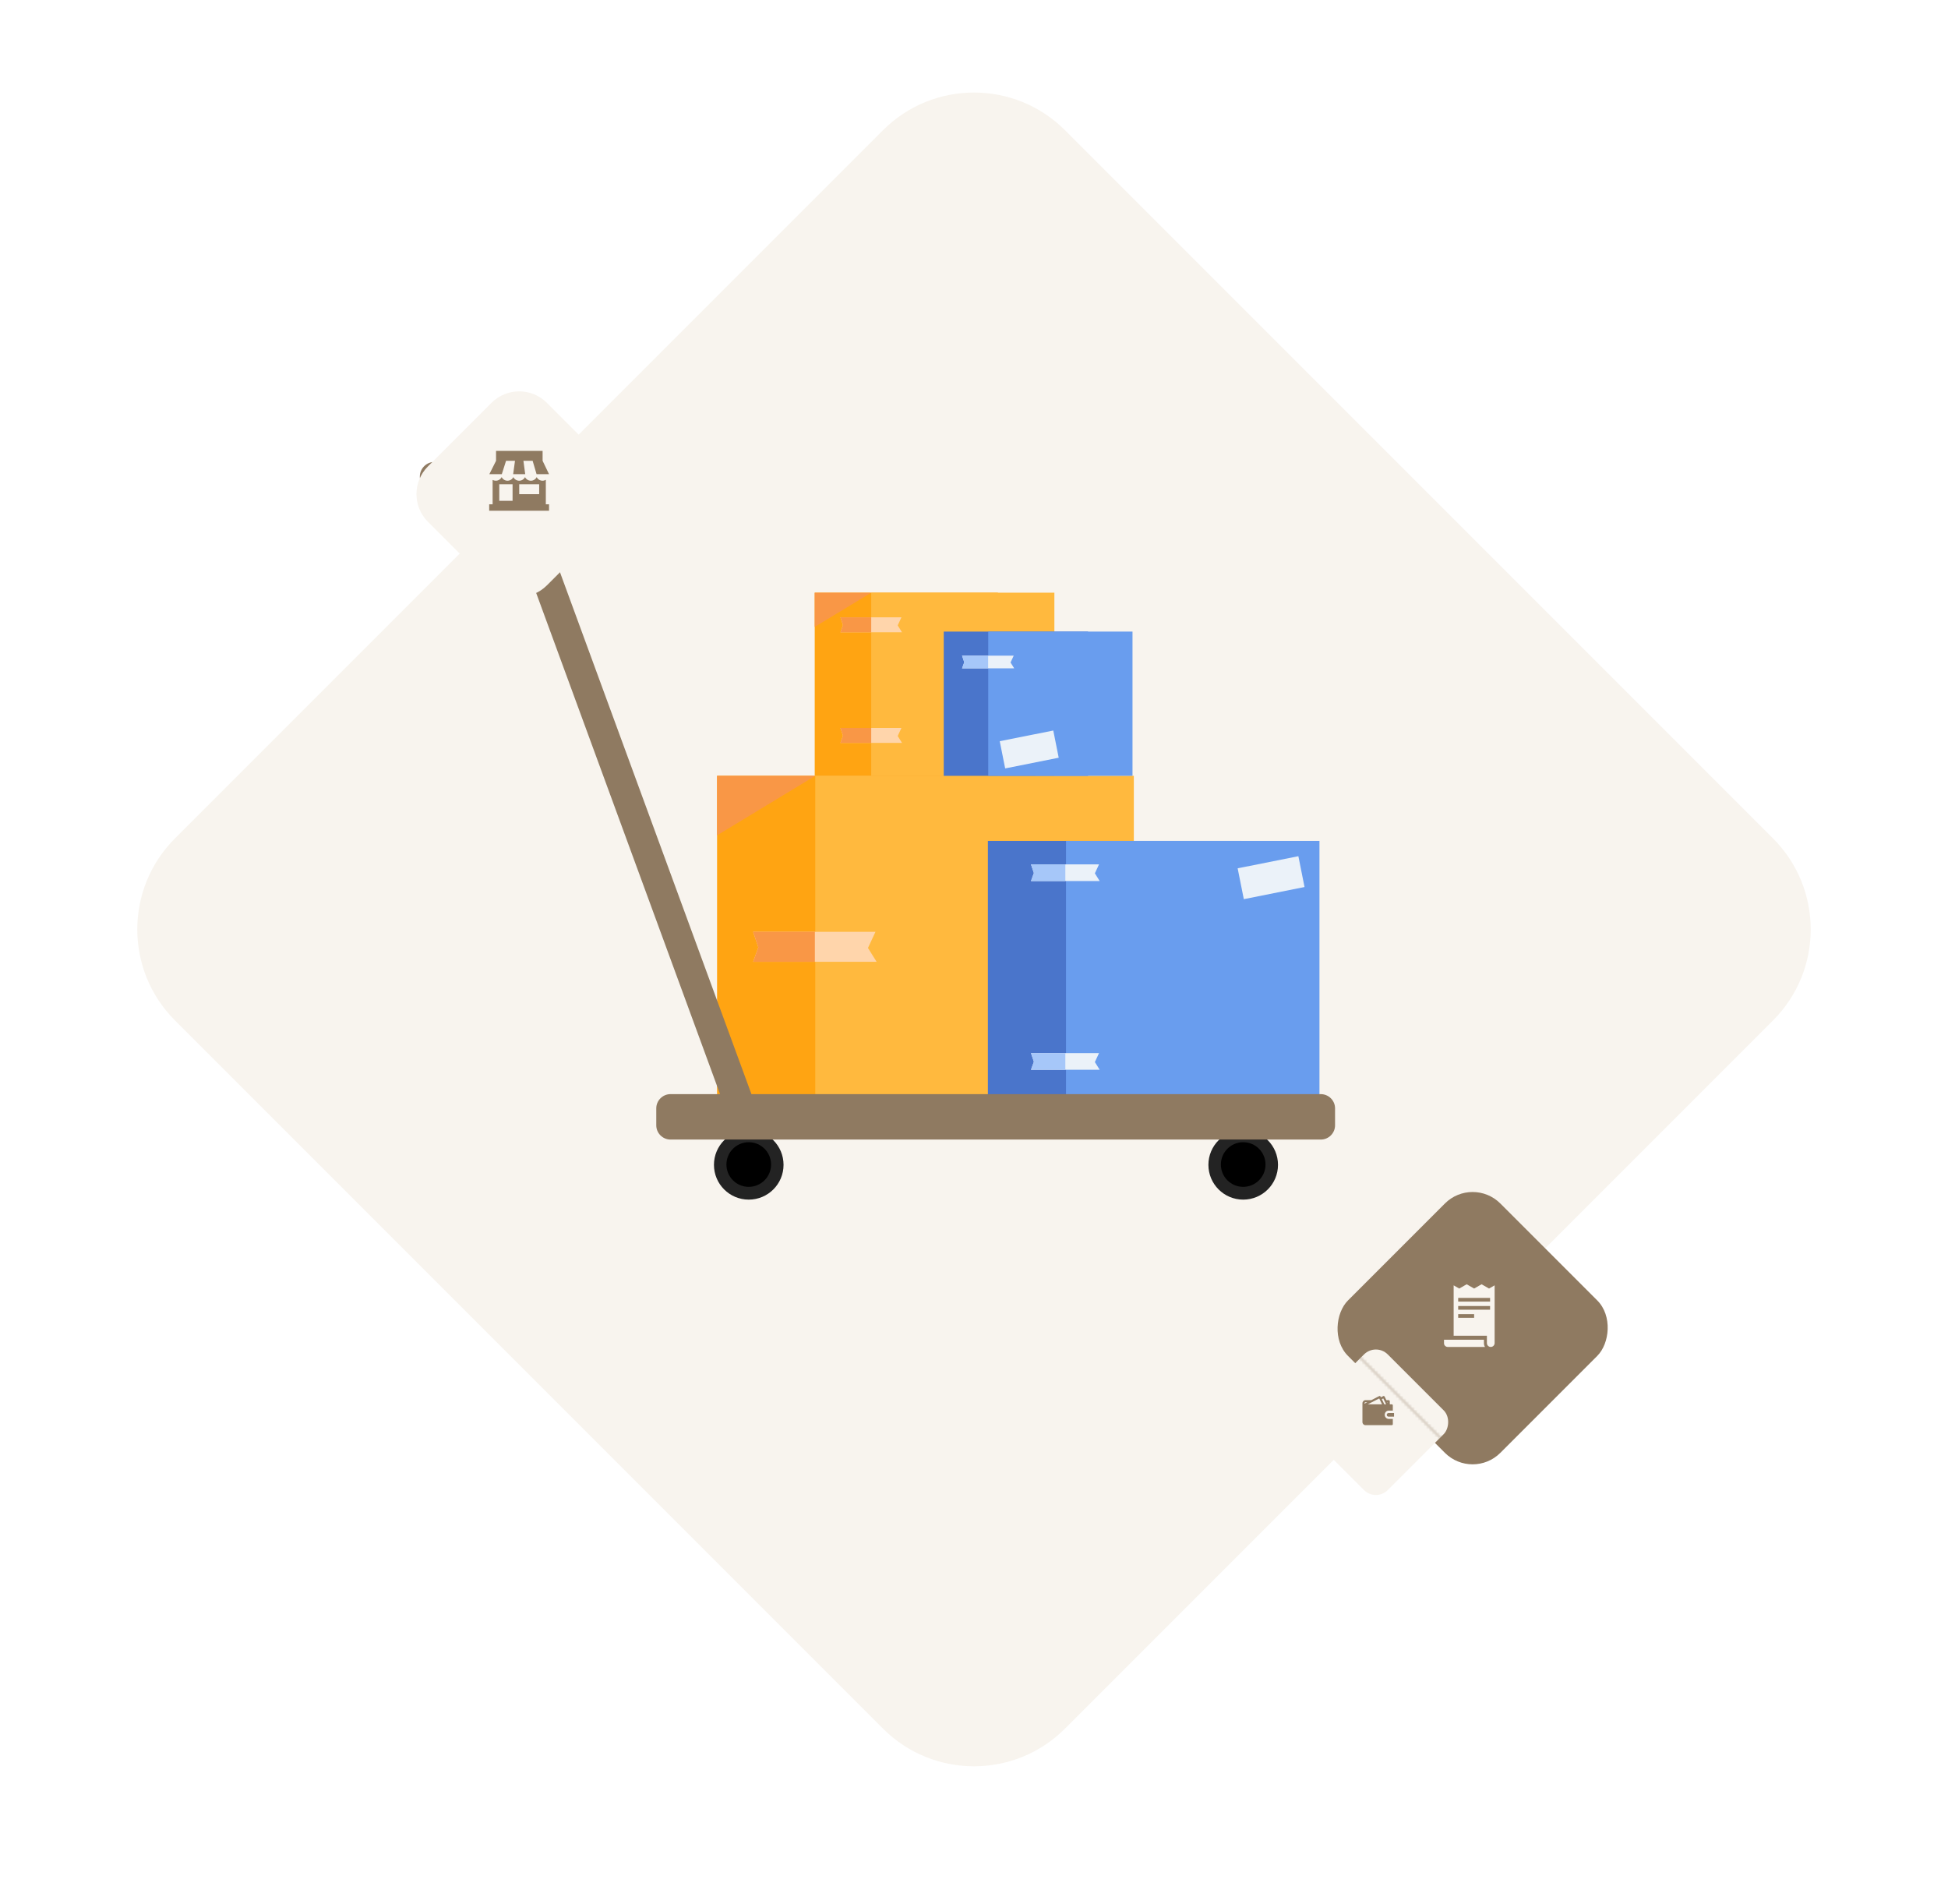 <svg width="696" height="680" viewBox="0 0 696 680" fill="none" xmlns="http://www.w3.org/2000/svg">
<g filter="url(#filter0_d)">
<path d="M315.473 42.527C333.437 24.563 362.563 24.563 380.527 42.527L633.473 295.473C651.437 313.437 651.437 342.563 633.473 360.527L380.527 613.473C362.563 631.437 333.437 631.437 315.473 613.473L62.527 360.527C44.563 342.563 44.563 313.437 62.527 295.473L315.473 42.527Z" fill="#F8F4EE"/>
</g>
<g filter="url(#filter1_d)">
<rect x="526.154" y="416" width="76.986" height="76.986" rx="14" transform="rotate(45 526.154 416)" fill="#8F7A61"/>
</g>
<path d="M532.016 460.284L529.354 458.757L526.692 460.284L524.031 458.757L521.369 460.284L519.373 459.139V477.132H531.253V479.772C531.253 480.529 531.872 481.145 532.632 481.145C533.393 481.145 534.012 480.529 534.012 479.772V459.139L532.016 460.284ZM526.692 470.741H520.994V469.415H526.693L526.692 470.741ZM532.391 467.846H520.994V466.52H532.391V467.846ZM532.391 464.951H520.994V463.625H532.391V464.951Z" fill="#F8F4EE"/>
<path d="M530.198 478.562H515.928V479.825C515.928 480.553 516.531 481.145 517.272 481.145H530.566C530.333 480.758 530.198 480.307 530.198 479.825L530.198 478.562Z" fill="#F8F4EE"/>
<mask id="mask0" mask-type="alpha" maskUnits="userSpaceOnUse" x="471" y="416" width="110" height="109">
<rect x="525.887" y="416" width="76.986" height="76.986" rx="14" transform="rotate(45 525.887 416)" fill="#8F7A61"/>
</mask>
<g mask="url(#mask0)">
<g filter="url(#filter2_d)">
<rect x="491.592" y="475.576" width="40.263" height="40.263" rx="6" transform="rotate(45 491.592 475.576)" fill="#F8F4EE"/>
</g>
</g>
<mask id="mask1" mask-type="alpha" maskUnits="userSpaceOnUse" x="438" y="456" width="108" height="103">
<path d="M545.891 544.879L483.911 482.899L456.037 456.008L438 516.349L480.304 558.653L545.891 544.879Z" fill="#C4C4C4"/>
</mask>
<g mask="url(#mask1)">
<g filter="url(#filter3_d)">
<path d="M487.351 479.819C489.694 477.476 493.493 477.476 495.836 479.819L515.821 499.804C518.164 502.147 518.164 505.946 515.821 508.289L495.836 528.274C493.493 530.617 489.694 530.617 487.351 528.274L467.366 508.289C465.023 505.946 465.023 502.147 467.366 499.804L487.351 479.819Z" fill="#F8F4EE"/>
</g>
<path d="M496.12 504.745C495.761 504.745 495.469 505.037 495.469 505.396C495.469 505.756 495.761 506.048 496.12 506.048H498.074V504.745H496.12Z" fill="#8F7A61"/>
<path d="M494.746 505.365C494.746 504.546 495.398 503.877 496.194 503.877H497.641V502.016C497.641 501.807 497.482 501.643 497.28 501.643H496.556V500.527C496.556 500.318 496.397 500.155 496.194 500.155H495.333L494.71 498.874C494.616 498.688 494.399 498.614 494.225 498.703L493.386 499.135L493.263 498.874C493.169 498.688 492.952 498.614 492.778 498.703L489.955 500.155H487.871C487.27 500.155 486.785 500.653 486.785 501.271V507.971C486.785 508.589 487.27 509.087 487.871 509.087H497.28C497.482 509.087 497.641 508.924 497.641 508.715V506.854H496.194C495.398 506.854 494.746 506.184 494.746 505.365ZM495.832 500.899V501.182L495.695 500.899H495.832ZM494.225 499.537L495.246 501.643H494.609L493.711 499.797L494.225 499.537ZM487.871 500.899H488.508L487.531 501.398C487.516 501.36 487.509 501.316 487.509 501.271C487.509 501.063 487.668 500.899 487.871 500.899ZM488.681 501.643L492.778 499.537L493.798 501.643H488.681Z" fill="#8F7A61"/>
</g>
<path d="M370.021 277.126H256.203V390.891H370.021V277.126Z" fill="#FFA412"/>
<path d="M405.111 277.126H291.293V390.891H405.111V277.126Z" fill="#FFB93E"/>
<path d="M291.293 277.126L256.203 298.393V277.126H291.293Z" fill="#F99746"/>
<path d="M313.208 343.57H269.082L270.94 338.415L269.082 332.854H312.797L310.117 338.623L313.208 343.57Z" fill="#FFD5AB"/>
<path d="M291.145 332.854V343.57H269.082L270.94 338.415L269.082 332.854H291.145Z" fill="#F99746"/>
<path d="M356.54 211.713H291.09V277.133H356.54V211.713Z" fill="#FFA412"/>
<path d="M376.72 211.712H311.27V277.132H376.72V211.712Z" fill="#FFB93E"/>
<path d="M311.271 211.713L291.09 223.942V211.713H311.271Z" fill="#F99746"/>
<path d="M388.742 225.609H337.193V277.133H388.742V225.609Z" fill="#4A75CB"/>
<path d="M404.634 225.608H353.086V277.132H404.634V225.608Z" fill="#699DEE"/>
<path d="M376.325 260.952L357.195 264.77L359.136 274.485L378.265 270.667L376.325 260.952Z" fill="#EBF2F9"/>
<path d="M362.361 238.736H343.734L344.521 236.563L343.734 234.217H362.188L361.056 236.652L362.361 238.736Z" fill="#EBF2F9"/>
<path d="M353.051 234.217V238.736H343.734L344.521 236.563L343.734 234.217H353.051Z" fill="#A6C7F9"/>
<path d="M322.283 225.864H300.273L301.197 223.298L300.273 220.518H322.074L320.74 223.399L322.283 225.864Z" fill="#FFD5AB"/>
<path d="M311.275 220.518V225.864H300.273L301.197 223.298L300.273 220.518H311.275Z" fill="#F99746"/>
<path d="M322.283 265.373H300.273L301.197 262.801L300.273 260.027H322.074L320.74 262.908L322.283 265.373Z" fill="#FFD5AB"/>
<path d="M311.275 260.027V265.373H300.273L301.197 262.801L300.273 260.027H311.275Z" fill="#F99746"/>
<path d="M443.515 300.388H352.963V390.897H443.515V300.388Z" fill="#4A75CB"/>
<path d="M471.431 300.387H380.879V390.897H471.431V300.387Z" fill="#699DEE"/>
<path d="M463.895 305.842L442.201 310.171L444.402 321.188L466.095 316.858L463.895 305.842Z" fill="#EBF2F9"/>
<path d="M392.906 314.718H368.359L369.396 311.855L368.359 308.759H392.674L391.185 311.968L392.906 314.718Z" fill="#EBF2F9"/>
<path d="M380.636 308.759V314.718H368.359L369.396 311.855L368.359 308.759H380.636Z" fill="#A6C7F9"/>
<path d="M392.906 382.133H368.359L369.396 379.269L368.359 376.173H392.674L391.185 379.382L392.906 382.133Z" fill="#EBF2F9"/>
<path d="M380.636 376.173V382.133H368.359L369.396 379.269L368.359 376.173H380.636Z" fill="#A6C7F9"/>
<path d="M267.519 403.668C260.651 403.668 255.088 409.229 255.088 416.093C255.088 422.958 260.651 428.519 267.519 428.519C274.387 428.519 279.951 422.958 279.951 416.093C279.951 409.229 274.387 403.668 267.519 403.668Z" fill="#232323"/>
<path d="M267.521 408.013C263.113 408.013 259.545 411.586 259.545 415.986C259.545 420.391 263.119 423.958 267.521 423.958C271.929 423.958 275.497 420.385 275.497 415.986C275.497 411.58 271.929 408.013 267.521 408.013Z" fill="black"/>
<path d="M444.183 403.668C437.315 403.668 431.752 409.229 431.752 416.093C431.752 422.958 437.315 428.519 444.183 428.519C451.051 428.519 456.615 422.958 456.615 416.093C456.615 409.229 451.051 403.668 444.183 403.668Z" fill="#232323"/>
<path d="M444.183 408.013C439.775 408.013 436.207 411.586 436.207 415.986C436.207 420.391 439.781 423.958 444.183 423.958C448.591 423.958 452.159 420.385 452.159 415.986C452.159 411.58 448.591 408.013 444.183 408.013Z" fill="black"/>
<path d="M471.906 390.838H268.484L187.287 169.564C186.553 167.567 184.685 166.207 182.555 166.117L155.484 165.004C152.578 164.886 150.124 167.139 150.005 170.04C149.885 172.94 152.144 175.389 155.051 175.507L178.605 176.477L257.262 390.833H239.574C236.772 390.833 234.48 393.12 234.48 395.915V401.982C234.48 404.778 236.772 407.065 239.574 407.065H471.906C474.708 407.065 477 404.778 477 401.982V395.915C477.005 393.125 474.713 390.838 471.906 390.838Z" fill="#8F7A61"/>
<g filter="url(#filter4_d)">
<path d="M175.601 139.899C181.068 134.432 189.932 134.432 195.399 139.899L218.101 162.601C223.568 168.068 223.568 176.932 218.101 182.399L195.399 205.101C189.932 210.568 181.068 210.568 175.601 205.101L152.899 182.399C147.432 176.932 147.432 168.068 152.899 162.601L175.601 139.899Z" fill="#F8F4EE"/>
</g>
<path d="M193.84 171.719C192.928 171.719 192.145 171.195 191.758 170.431C191.372 171.195 190.586 171.719 189.673 171.719C188.76 171.719 187.972 171.195 187.587 170.431C187.2 171.195 186.412 171.719 185.499 171.719C184.587 171.719 183.797 171.195 183.411 170.431C183.025 171.195 182.236 171.719 181.323 171.719C180.411 171.719 179.621 171.195 179.235 170.431C178.85 171.195 178.048 171.719 177.135 171.719C176.731 171.719 176.367 171.616 176.007 171.436V180.136H174.783V182.448H196.169V180.136H195.017V171.394C194.657 171.6 194.274 171.719 193.84 171.719ZM185.512 172.984H192.64V176.524H185.512V172.984ZM178.383 172.984H183.136V178.908H178.383V172.984Z" fill="#8F7A61"/>
<path d="M174.809 169.445H174.811C174.811 169.443 174.811 169.441 174.811 169.44L174.809 169.445Z" fill="#8F7A61"/>
<path d="M179.295 169.371L180.808 164.603H184.002L183.35 169.371H187.651L187.014 164.603H190.304L191.707 169.371H196.158L193.865 164.603V161.062H177.232V164.603L174.844 169.371H179.295Z" fill="#8F7A61"/>
<defs>
<filter id="filter0_d" x="0" y="-16" width="696" height="696" filterUnits="userSpaceOnUse" color-interpolation-filters="sRGB">
<feFlood flood-opacity="0" result="BackgroundImageFix"/>
<feColorMatrix in="SourceAlpha" type="matrix" values="0 0 0 0 0 0 0 0 0 0 0 0 0 0 0 0 0 0 127 0"/>
<feOffset dy="4"/>
<feGaussianBlur stdDeviation="15"/>
<feColorMatrix type="matrix" values="0 0 0 0 0.887 0 0 0 0 0.847 0 0 0 0 0.797 0 0 0 1 0"/>
<feBlend mode="normal" in2="BackgroundImageFix" result="effect1_dropShadow"/>
<feBlend mode="normal" in="SourceGraphic" in2="effect1_dropShadow" result="shape"/>
</filter>
<filter id="filter1_d" x="441.717" y="390" width="168.875" height="168.875" filterUnits="userSpaceOnUse" color-interpolation-filters="sRGB">
<feFlood flood-opacity="0" result="BackgroundImageFix"/>
<feColorMatrix in="SourceAlpha" type="matrix" values="0 0 0 0 0 0 0 0 0 0 0 0 0 0 0 0 0 0 127 0"/>
<feOffset dy="4"/>
<feGaussianBlur stdDeviation="15"/>
<feColorMatrix type="matrix" values="0 0 0 0 0 0 0 0 0 0 0 0 0 0 0 0 0 0 0.3 0"/>
<feBlend mode="normal" in2="BackgroundImageFix" result="effect1_dropShadow"/>
<feBlend mode="normal" in="SourceGraphic" in2="effect1_dropShadow" result="shape"/>
</filter>
<filter id="filter2_d" x="433.121" y="449.576" width="116.94" height="116.94" filterUnits="userSpaceOnUse" color-interpolation-filters="sRGB">
<feFlood flood-opacity="0" result="BackgroundImageFix"/>
<feColorMatrix in="SourceAlpha" type="matrix" values="0 0 0 0 0 0 0 0 0 0 0 0 0 0 0 0 0 0 127 0"/>
<feOffset dy="4"/>
<feGaussianBlur stdDeviation="15"/>
<feColorMatrix type="matrix" values="0 0 0 0 0.417 0 0 0 0 0.343 0 0 0 0 0.252 0 0 0 1 0"/>
<feBlend mode="normal" in2="BackgroundImageFix" result="effect1_dropShadow"/>
<feBlend mode="normal" in="SourceGraphic" in2="effect1_dropShadow" result="shape"/>
</filter>
<filter id="filter3_d" x="435.609" y="452.062" width="111.97" height="111.97" filterUnits="userSpaceOnUse" color-interpolation-filters="sRGB">
<feFlood flood-opacity="0" result="BackgroundImageFix"/>
<feColorMatrix in="SourceAlpha" type="matrix" values="0 0 0 0 0 0 0 0 0 0 0 0 0 0 0 0 0 0 127 0"/>
<feOffset dy="4"/>
<feGaussianBlur stdDeviation="15"/>
<feColorMatrix type="matrix" values="0 0 0 0 0.887 0 0 0 0 0.847 0 0 0 0 0.797 0 0 0 1 0"/>
<feBlend mode="normal" in2="BackgroundImageFix" result="effect1_dropShadow"/>
<feBlend mode="normal" in="SourceGraphic" in2="effect1_dropShadow" result="shape"/>
</filter>
<filter id="filter4_d" x="118.799" y="109.799" width="133.402" height="133.402" filterUnits="userSpaceOnUse" color-interpolation-filters="sRGB">
<feFlood flood-opacity="0" result="BackgroundImageFix"/>
<feColorMatrix in="SourceAlpha" type="matrix" values="0 0 0 0 0 0 0 0 0 0 0 0 0 0 0 0 0 0 127 0"/>
<feOffset dy="4"/>
<feGaussianBlur stdDeviation="15"/>
<feColorMatrix type="matrix" values="0 0 0 0 0.887 0 0 0 0 0.847 0 0 0 0 0.797 0 0 0 1 0"/>
<feBlend mode="normal" in2="BackgroundImageFix" result="effect1_dropShadow"/>
<feBlend mode="normal" in="SourceGraphic" in2="effect1_dropShadow" result="shape"/>
</filter>
</defs>
</svg>
